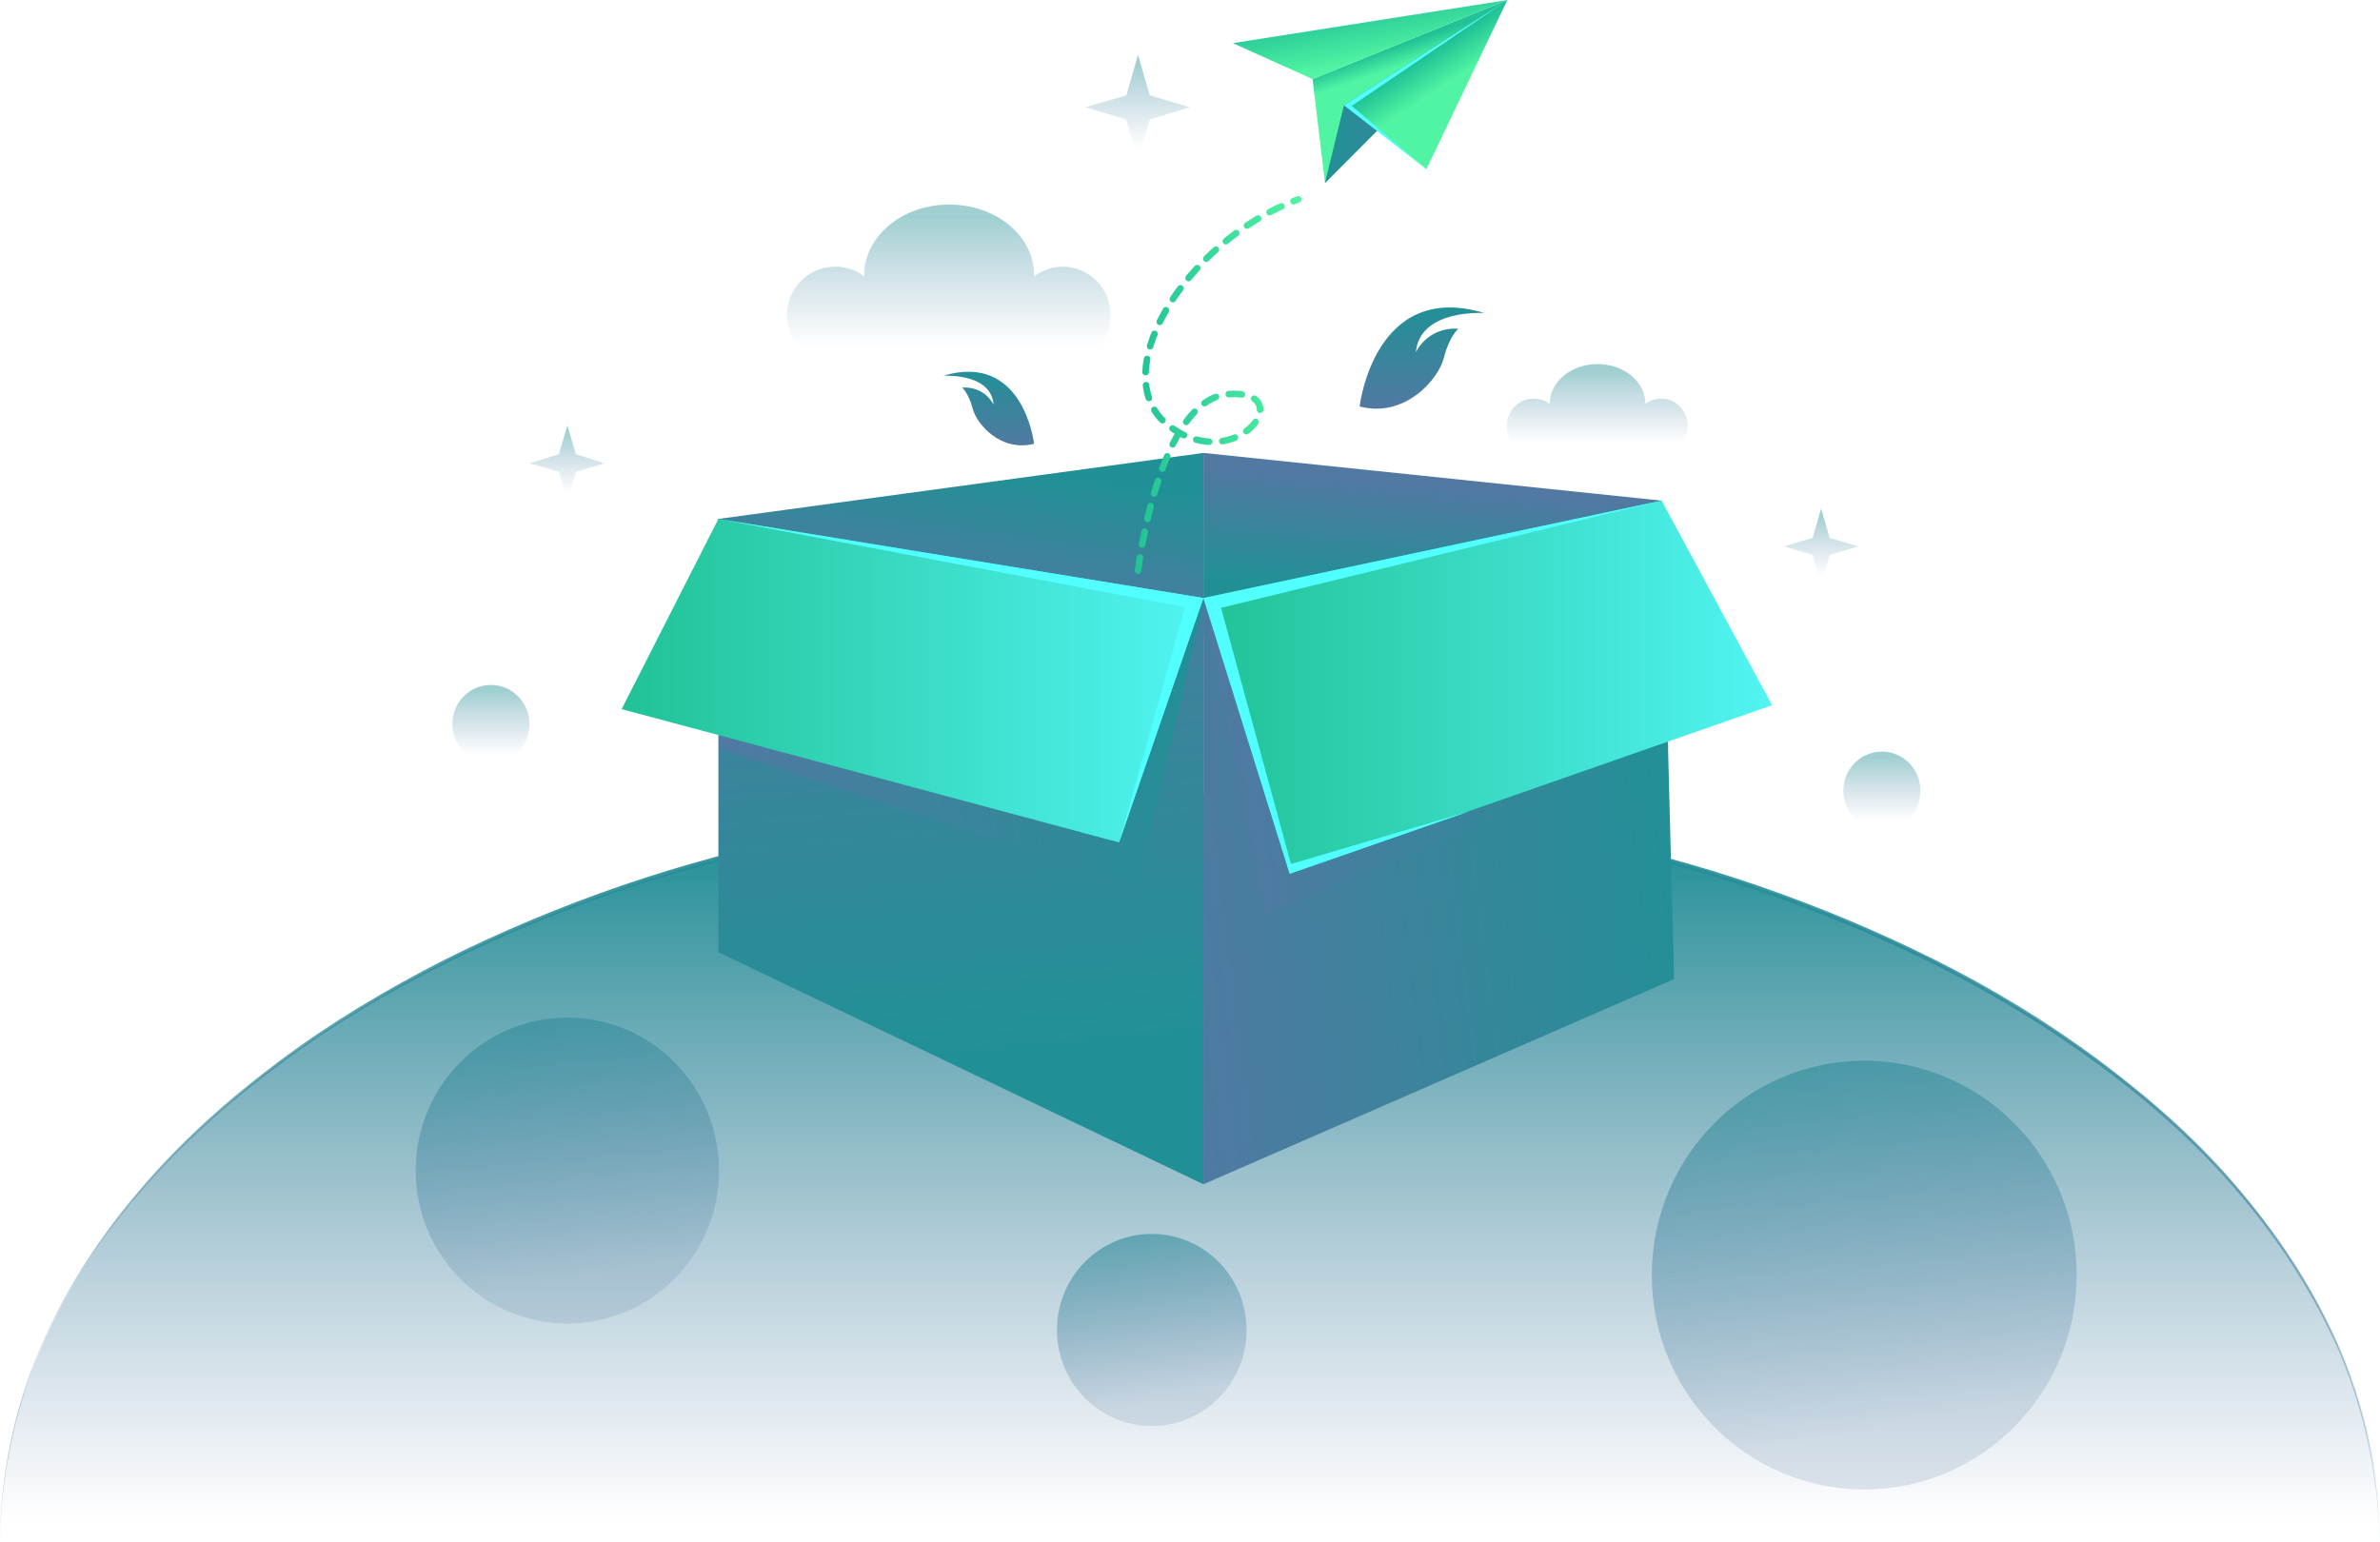 <?xml version="1.0" encoding="utf-8"?>
<!-- Generator: Adobe Illustrator 26.2.1, SVG Export Plug-In . SVG Version: 6.00 Build 0)  -->
<svg version="1.1" id="Layer_1" xmlns="http://www.w3.org/2000/svg" xmlns:xlink="http://www.w3.org/1999/xlink" x="0px" y="0px"
	 viewBox="0 0 364.1 236" style="enable-background:new 0 0 364.1 236;" xml:space="preserve">
<style type="text/css">
	.st0{fill:url(#SVGID_1_);}
	.st1{fill:url(#SVGID_00000094575798996665798110000010527828119487968387_);}
	.st2{fill:url(#SVGID_00000044167286491785738070000009137515131166031001_);}
	.st3{fill:url(#SVGID_00000183959639447132208970000005853901725517667984_);}
	.st4{fill:url(#SVGID_00000146478337032114891370000003359105042549716138_);}
	.st5{fill:url(#SVGID_00000004539044228770317840000006206259188896726401_);}
	.st6{fill:url(#SVGID_00000097491180367684559170000011277591928975298947_);}
	.st7{fill:url(#SVGID_00000176038691672308444770000008974343086275240618_);}
	.st8{fill:url(#SVGID_00000053540490142282767670000010013632297631073957_);}
	.st9{fill:url(#SVGID_00000061471224547877977470000011385017658571020942_);}
	.st10{fill:url(#SVGID_00000145059068250548458750000015447214863514574489_);}
	.st11{fill:#51FFFF;}
	
		.st12{fill:none;stroke:url(#SVGID_00000003088086478108247910000002978956935409199259_);stroke-width:1.005;stroke-linecap:round;stroke-miterlimit:10;stroke-dasharray:2.01;}
	.st13{fill:url(#SVGID_00000044177913000652929170000017970704766133191845_);}
	.st14{fill:url(#SVGID_00000044883855431092734740000016452145249538858372_);}
	.st15{fill:url(#SVGID_00000132069423702022833710000010720375803543142026_);}
	.st16{fill:url(#SVGID_00000056388155059983519370000011589953134733387653_);}
	.st17{opacity:0.72;fill:url(#SVGID_00000062153041410939681210000007501711136187958933_);}
	.st18{opacity:0.72;fill:url(#SVGID_00000150088415588865659610000001465228024504704910_);}
	.st19{opacity:0.72;fill:url(#SVGID_00000053519433177326534410000017920324981328113059_);}
	.st20{fill:url(#SVGID_00000083807213374509455730000010954932052445708218_);}
	.st21{fill:url(#SVGID_00000119808531492126718010000005295168661036990119_);}
	.st22{opacity:0.43;fill:url(#SVGID_00000017494522134309860680000014791065825685652412_);}
	.st23{opacity:0.43;fill:url(#SVGID_00000013892204040386209440000012804399304030019465_);}
	.st24{opacity:0.43;fill:url(#SVGID_00000132799450207413184030000000843594062826215559_);}
	.st25{opacity:0.43;fill:url(#SVGID_00000149362091609282417630000009773748462900525225_);}
	.st26{opacity:0.43;fill:url(#SVGID_00000061467092013075591160000010171834537378881946_);}
	.st27{opacity:0.43;fill:url(#SVGID_00000124141414936513810690000000910114775894242961_);}
	.st28{opacity:0.43;fill:url(#SVGID_00000142155368379685996880000010621318924727959460_);}
</style>
<g>
	
		<linearGradient id="SVGID_1_" gradientUnits="userSpaceOnUse" x1="1678.799" y1="-2325.65" x2="1673.225" y2="-2007.301" gradientTransform="matrix(0.707 -0.707 0.707 0.707 897.763 2612.249)">
		<stop  offset="0" style="stop-color:#219096"/>
		<stop  offset="1" style="stop-color:#5179A2"/>
	</linearGradient>
	<path class="st0" d="M732.5-95.9C698.5-14.8,641,42.7,559.9,76.7c-5,2.1-13.4,2.1-18.4,0c-81.1-34-138.6-91.5-172.6-172.6
		c-2.1-5-2.1-13.4,0-18.4c34-81.1,91.5-138.6,172.6-172.6c5-2.1,13.4-2.1,18.4,0c81.1,34,138.6,91.5,172.6,172.6
		C734.5-109.2,734.5-100.9,732.5-95.9z"/>
</g>
<g>
	
		<linearGradient id="SVGID_00000085952709010280932730000014219795931175280825_" gradientUnits="userSpaceOnUse" x1="182.065" y1="127.874" x2="182.065" y2="232.749">
		<stop  offset="0" style="stop-color:#219096"/>
		<stop  offset="1" style="stop-color:#5179A2;stop-opacity:0"/>
	</linearGradient>
	<path style="fill:url(#SVGID_00000085952709010280932730000014219795931175280825_);" d="M0,236c0-62.9,81.5-113.9,182.1-113.9
		s182.1,51,182.1,113.9H0z"/>
	<g>
		
			<linearGradient id="SVGID_00000070091624337323189280000003383149707081790082_" gradientUnits="userSpaceOnUse" x1="182.065" y1="121.656" x2="182.065" y2="236">
			<stop  offset="0" style="stop-color:#219096"/>
			<stop  offset="1" style="stop-color:#5179A2;stop-opacity:0.25"/>
		</linearGradient>
		<path style="fill:url(#SVGID_00000070091624337323189280000003383149707081790082_);" d="M0,236c0-9.8,2-19.6,5.7-28.7
			c3.8-9.1,9.1-17.5,15.5-25c6.3-7.5,13.7-14.1,21.6-20c7.9-5.9,16.3-10.9,25.1-15.4c8.8-4.4,17.9-8.2,27.2-11.4
			c9.3-3.2,18.8-5.7,28.4-7.8c19.2-4.2,38.9-6,58.5-6.1c19.7,0.1,39.3,2,58.5,6.1c9.6,2.1,19.1,4.6,28.4,7.8
			c9.3,3.2,18.4,7,27.2,11.4c8.8,4.4,17.2,9.5,25.1,15.4c7.9,5.9,15.3,12.4,21.6,20c6.3,7.5,11.7,15.9,15.5,25
			c3.7,9.1,5.7,18.9,5.7,28.7c-0.1-9.8-2.2-19.6-5.9-28.6c-3.9-9-9.2-17.3-15.6-24.8c-6.3-7.5-13.7-14-21.6-19.8
			c-7.9-5.8-16.3-10.9-25.1-15.3c-8.8-4.4-17.8-8.1-27.1-11.3c-9.3-3.1-18.8-5.7-28.4-7.7c-19.2-4.1-38.8-5.9-58.4-5.9
			c-19.6,0.1-39.2,1.9-58.4,5.9c-9.6,2-19.1,4.6-28.4,7.7c-9.3,3.2-18.4,6.9-27.1,11.3c-8.8,4.4-17.2,9.4-25.1,15.3
			c-7.9,5.8-15.3,12.4-21.6,19.8c-6.4,7.4-11.8,15.7-15.6,24.8C2.2,216.4,0.1,226.2,0,236z"/>
	</g>
	<g>
		<g>
			
				<linearGradient id="SVGID_00000147910557757240087640000001636739692130127233_" gradientUnits="userSpaceOnUse" x1="149.31" y1="71.437" x2="146.414" y2="92.895">
				<stop  offset="0" style="stop-color:#219096"/>
				<stop  offset="1" style="stop-color:#5179A2"/>
			</linearGradient>
			<polygon style="fill:url(#SVGID_00000147910557757240087640000001636739692130127233_);" points="184.1,69.3 109.9,79.4 
				109.9,100.9 184.1,97.2 			"/>
			
				<linearGradient id="SVGID_00000160166509582434367810000004836192652145475254_" gradientUnits="userSpaceOnUse" x1="217.576" y1="91.305" x2="219.028" y2="74.541">
				<stop  offset="0" style="stop-color:#219096"/>
				<stop  offset="1" style="stop-color:#5179A2"/>
			</linearGradient>
			<polygon style="fill:url(#SVGID_00000160166509582434367810000004836192652145475254_);" points="254.2,76.6 184.1,69.3 
				184.1,97.2 244.9,105.2 			"/>
		</g>
		
			<linearGradient id="SVGID_00000058558775491503876650000001406047394482693555_" gradientUnits="userSpaceOnUse" x1="258.744" y1="123.845" x2="176.029" y2="134.443">
			<stop  offset="0" style="stop-color:#219096"/>
			<stop  offset="1" style="stop-color:#5179A2"/>
		</linearGradient>
		<polygon style="fill:url(#SVGID_00000058558775491503876650000001406047394482693555_);" points="184.1,181.2 184.1,91.5 
			254.2,76.6 256.1,149.8 		"/>
		
			<linearGradient id="SVGID_00000123439644937521631870000005448643533592477612_" gradientUnits="userSpaceOnUse" x1="150.946" y1="161.076" x2="142.348" y2="67.805">
			<stop  offset="0" style="stop-color:#219096"/>
			<stop  offset="1" style="stop-color:#5179A2"/>
		</linearGradient>
		<polygon style="fill:url(#SVGID_00000123439644937521631870000005448643533592477612_);" points="184.1,181.2 109.9,145.7 
			109.9,79.4 184.1,91.5 		"/>
		
			<linearGradient id="SVGID_00000160186357405413117850000010370325629326017689_" gradientUnits="userSpaceOnUse" x1="253.859" y1="107.404" x2="185.544" y2="116.157">
			<stop  offset="0" style="stop-color:#219096"/>
			<stop  offset="1" style="stop-color:#5179A2"/>
		</linearGradient>
		<polygon style="fill:url(#SVGID_00000160186357405413117850000010370325629326017689_);" points="184.1,91.5 193.3,140 
			255.2,114.3 254.2,100.4 		"/>
		
			<linearGradient id="SVGID_00000089547269160721517350000007780600415195211174_" gradientUnits="userSpaceOnUse" x1="184.129" y1="105.193" x2="271.097" y2="105.193">
			<stop  offset="0" style="stop-color:#21C296"/>
			<stop  offset="1" style="stop-color:#51F4F2"/>
		</linearGradient>
		<polygon style="fill:url(#SVGID_00000089547269160721517350000007780600415195211174_);" points="184.1,91.5 197.3,133.7 
			271.1,107.9 254.2,76.6 		"/>
		
			<linearGradient id="SVGID_00000151515567488394946730000017009347795279166639_" gradientUnits="userSpaceOnUse" x1="185.461" y1="112.695" x2="109.015" y2="122.49">
			<stop  offset="0" style="stop-color:#219096"/>
			<stop  offset="1" style="stop-color:#5179A2"/>
		</linearGradient>
		<path style="fill:url(#SVGID_00000151515567488394946730000017009347795279166639_);" d="M173.7,135.6
			c0.5-0.1,10.5-44.1,10.5-44.1l-74.2,13.7v9.3L173.7,135.6z"/>
		
			<linearGradient id="SVGID_00000183942018454052516650000010345193783407173042_" gradientUnits="userSpaceOnUse" x1="95.097" y1="104.15" x2="184.129" y2="104.15">
			<stop  offset="0" style="stop-color:#21C296"/>
			<stop  offset="1" style="stop-color:#51F4F2"/>
		</linearGradient>
		<polygon style="fill:url(#SVGID_00000183942018454052516650000010345193783407173042_);" points="171.2,128.9 184.1,91.5 
			109.9,79.4 95.1,108.5 		"/>
	</g>
	<polygon class="st11" points="197.3,133.7 184.1,91.5 254.2,76.6 186.8,93 197.5,132.2 224.9,124.1 	"/>
	<polygon class="st11" points="109.9,79.4 181.3,92.9 171.2,128.9 184.1,91.5 	"/>
	
		<linearGradient id="SVGID_00000124160782653954787690000017441069083109799063_" gradientUnits="userSpaceOnUse" x1="173.562" y1="58.886" x2="199.083" y2="58.886">
		<stop  offset="0" style="stop-color:#21C296"/>
		<stop  offset="1" style="stop-color:#51F4A2"/>
	</linearGradient>
	
		<path style="fill:none;stroke:url(#SVGID_00000124160782653954787690000017441069083109799063_);stroke-width:1.005;stroke-linecap:round;stroke-miterlimit:10;stroke-dasharray:2.01;" d="
		M174.1,87.3c0,0,3.1-26.3,13.9-27s1.3,12.5-9,5S181,37,198.6,30.5"/>
	
		<linearGradient id="SVGID_00000129203705878626607610000003968970180970945668_" gradientUnits="userSpaceOnUse" x1="214.222" y1="6.874" x2="215.205" y2="9.757">
		<stop  offset="0" style="stop-color:#21C296"/>
		<stop  offset="1" style="stop-color:#51F4A2"/>
	</linearGradient>
	<polygon style="fill:url(#SVGID_00000129203705878626607610000003968970180970945668_);" points="200.8,12.1 202.7,28 230.6,0 	"/>
	
		<linearGradient id="SVGID_00000067207277993808942210000017567670306751291558_" gradientUnits="userSpaceOnUse" x1="202.71" y1="13.98" x2="230.581" y2="13.98">
		<stop  offset="0" style="stop-color:#219096"/>
		<stop  offset="1" style="stop-color:#5179A2"/>
	</linearGradient>
	<polygon style="fill:url(#SVGID_00000067207277993808942210000017567670306751291558_);" points="205.6,16.1 202.7,28 230.6,0 	"/>
	
		<linearGradient id="SVGID_00000165950911484816124340000005988559412355251351_" gradientUnits="userSpaceOnUse" x1="218.386" y1="8.513" x2="221.241" y2="12.924">
		<stop  offset="0" style="stop-color:#21C296"/>
		<stop  offset="1" style="stop-color:#51F4A2"/>
	</linearGradient>
	<path style="fill:url(#SVGID_00000165950911484816124340000005988559412355251351_);" d="M218.2,25.9c-0.6-0.7-12.6-9.8-12.6-9.8
		l25-16.1L218.2,25.9z"/>
	
		<linearGradient id="SVGID_00000084491690586602467440000001618559392619501756_" gradientUnits="userSpaceOnUse" x1="209.065" y1="0.488" x2="210.722" y2="9.065">
		<stop  offset="0" style="stop-color:#21C296"/>
		<stop  offset="1" style="stop-color:#51F4A2"/>
	</linearGradient>
	<polygon style="fill:url(#SVGID_00000084491690586602467440000001618559392619501756_);" points="230.6,0 188.6,6.6 200.8,12.1 	
		"/>
	<polygon class="st11" points="218.2,25.9 206.8,16.2 230.6,0 205.6,16.1 	"/>
	
		<linearGradient id="SVGID_00000140719308969481745380000007794184105993071493_" gradientUnits="userSpaceOnUse" x1="275.401" y1="144.612" x2="289.58" y2="218.007">
		<stop  offset="0" style="stop-color:#219096"/>
		<stop  offset="1" style="stop-color:#5179A2;stop-opacity:0.25"/>
	</linearGradient>
	
		<ellipse style="opacity:0.72;fill:url(#SVGID_00000140719308969481745380000007794184105993071493_);" cx="285.2" cy="195.1" rx="32.5" ry="32.8"/>
	
		<linearGradient id="SVGID_00000088821697064831047410000016944654431594965922_" gradientUnits="userSpaceOnUse" x1="171.836" y1="180.988" x2="178.166" y2="213.753">
		<stop  offset="0" style="stop-color:#219096"/>
		<stop  offset="1" style="stop-color:#5179A2;stop-opacity:0.25"/>
	</linearGradient>
	
		<ellipse style="opacity:0.72;fill:url(#SVGID_00000088821697064831047410000016944654431594965922_);" cx="176.2" cy="203.5" rx="14.5" ry="14.7"/>
	
		<linearGradient id="SVGID_00000023973803277505798530000002924653996899017877_" gradientUnits="userSpaceOnUse" x1="79.822" y1="143.082" x2="89.921" y2="195.361">
		<stop  offset="0" style="stop-color:#219096"/>
		<stop  offset="1" style="stop-color:#5179A2;stop-opacity:0.25"/>
	</linearGradient>
	
		<ellipse style="opacity:0.72;fill:url(#SVGID_00000023973803277505798530000002924653996899017877_);" cx="86.8" cy="179.1" rx="23.2" ry="23.4"/>
	
		<linearGradient id="SVGID_00000020356770706850715220000002646547469991385735_" gradientUnits="userSpaceOnUse" x1="217.548" y1="46.99" x2="217.548" y2="62.516">
		<stop  offset="0" style="stop-color:#219096"/>
		<stop  offset="1" style="stop-color:#5179A2"/>
	</linearGradient>
	<path style="fill:url(#SVGID_00000020356770706850715220000002646547469991385735_);" d="M223.1,50.3c0,0-1.4,1.2-2.2,4.4
		C220.1,58,215,64,208,62.2c0,0,2.2-19.4,19.1-14.3c0,0-10-0.7-10.5,6.1C216.5,53.9,218.4,50,223.1,50.3z"/>
	
		<linearGradient id="SVGID_00000178178494671603847320000007563848255265694608_" gradientUnits="userSpaceOnUse" x1="168.871" y1="56.877" x2="168.871" y2="68.154" gradientTransform="matrix(-1 0 0 1 320.129 0)">
		<stop  offset="0" style="stop-color:#219096"/>
		<stop  offset="1" style="stop-color:#5179A2"/>
	</linearGradient>
	<path style="fill:url(#SVGID_00000178178494671603847320000007563848255265694608_);" d="M147.2,59.3c0,0,1,0.9,1.6,3.2
		c0.6,2.4,4.3,6.7,9.4,5.4c0,0-1.6-14.1-13.9-10.4c0,0,7.3-0.5,7.7,4.4C152,61.9,150.7,59.1,147.2,59.3z"/>
	
		<linearGradient id="SVGID_00000124124550085711284900000011426260075785455020_" gradientUnits="userSpaceOnUse" x1="145.16" y1="33.142" x2="145.16" y2="52.99">
		<stop  offset="0" style="stop-color:#219096"/>
		<stop  offset="1" style="stop-color:#5179A2;stop-opacity:0"/>
	</linearGradient>
	<path style="opacity:0.43;fill:url(#SVGID_00000124124550085711284900000011426260075785455020_);" d="M169.9,48.2
		c0,4.1-3.3,7.4-7.3,7.4h-34.8c-4.1,0-7.4-3.3-7.4-7.4s3.3-7.4,7.4-7.4c1.6,0,3.2,0.5,4.4,1.5c0-0.1,0-0.2,0-0.2
		c0-5.9,5.8-10.8,13-10.8c7.2,0,13,4.8,13,10.8c0,0.1,0,0.2,0,0.2c1.2-0.9,2.8-1.5,4.4-1.5C166.6,40.8,169.9,44.1,169.9,48.2z"/>
	
		<linearGradient id="SVGID_00000114055461585953068010000001233729448363308719_" gradientUnits="userSpaceOnUse" x1="244.413" y1="56.751" x2="244.413" y2="67.832">
		<stop  offset="0" style="stop-color:#219096"/>
		<stop  offset="1" style="stop-color:#5179A2;stop-opacity:0"/>
	</linearGradient>
	<path style="opacity:0.43;fill:url(#SVGID_00000114055461585953068010000001233729448363308719_);" d="M258.2,65.2
		c0,2.3-1.8,4.1-4.1,4.1h-19.5c-2.3,0-4.1-1.9-4.1-4.1c0-2.3,1.8-4.2,4.1-4.2c0.9,0,1.8,0.3,2.5,0.8c0,0,0-0.1,0-0.1
		c0-3.3,3.3-6,7.3-6c4,0,7.3,2.7,7.3,6c0,0,0,0.1,0,0.1c0.7-0.5,1.5-0.8,2.5-0.8C256.4,61,258.2,62.9,258.2,65.2z"/>
	
		<linearGradient id="SVGID_00000108271528018502460910000003132983786406733239_" gradientUnits="userSpaceOnUse" x1="278.605" y1="78.704" x2="278.605" y2="88.137">
		<stop  offset="0" style="stop-color:#219096"/>
		<stop  offset="1" style="stop-color:#5179A2;stop-opacity:0"/>
	</linearGradient>
	<polygon style="opacity:0.43;fill:url(#SVGID_00000108271528018502460910000003132983786406733239_);" points="279.9,84.9 
		284.3,83.6 279.9,82.3 278.6,77.8 277.3,82.3 272.9,83.6 277.3,84.9 278.6,89.4 	"/>
	
		<linearGradient id="SVGID_00000067216209894452564350000011509115630428397489_" gradientUnits="userSpaceOnUse" x1="86.774" y1="65.946" x2="86.774" y2="75.379">
		<stop  offset="0" style="stop-color:#219096"/>
		<stop  offset="1" style="stop-color:#5179A2;stop-opacity:0"/>
	</linearGradient>
	<polygon style="opacity:0.43;fill:url(#SVGID_00000067216209894452564350000011509115630428397489_);" points="88.1,72.2 
		92.5,70.9 88.1,69.5 86.8,65.1 85.5,69.5 81,70.9 85.5,72.2 86.8,76.6 	"/>
	
		<linearGradient id="SVGID_00000124139015300632368700000017142756292781868954_" gradientUnits="userSpaceOnUse" x1="174.065" y1="9.65" x2="174.065" y2="22.718">
		<stop  offset="0" style="stop-color:#219096"/>
		<stop  offset="1" style="stop-color:#5179A2;stop-opacity:0"/>
	</linearGradient>
	<polygon style="opacity:0.43;fill:url(#SVGID_00000124139015300632368700000017142756292781868954_);" points="175.9,18.3 
		182,16.4 175.9,14.6 174.1,8.4 172.3,14.6 166.1,16.4 172.3,18.3 174.1,24.5 	"/>
	
		<linearGradient id="SVGID_00000018954349415396436000000009755078794638812826_" gradientUnits="userSpaceOnUse" x1="287.871" y1="115.886" x2="287.871" y2="125.65">
		<stop  offset="0" style="stop-color:#219096"/>
		<stop  offset="1" style="stop-color:#5179A2;stop-opacity:0"/>
	</linearGradient>
	
		<ellipse style="opacity:0.43;fill:url(#SVGID_00000018954349415396436000000009755078794638812826_);" cx="287.9" cy="121" rx="5.9" ry="6"/>
	
		<linearGradient id="SVGID_00000092441521923651881240000006656901141700806808_" gradientUnits="userSpaceOnUse" x1="75.105" y1="105.718" x2="75.105" y2="115.483">
		<stop  offset="0" style="stop-color:#219096"/>
		<stop  offset="1" style="stop-color:#5179A2;stop-opacity:0"/>
	</linearGradient>
	
		<ellipse style="opacity:0.43;fill:url(#SVGID_00000092441521923651881240000006656901141700806808_);" cx="75.1" cy="110.8" rx="5.9" ry="6"/>
</g>
</svg>
